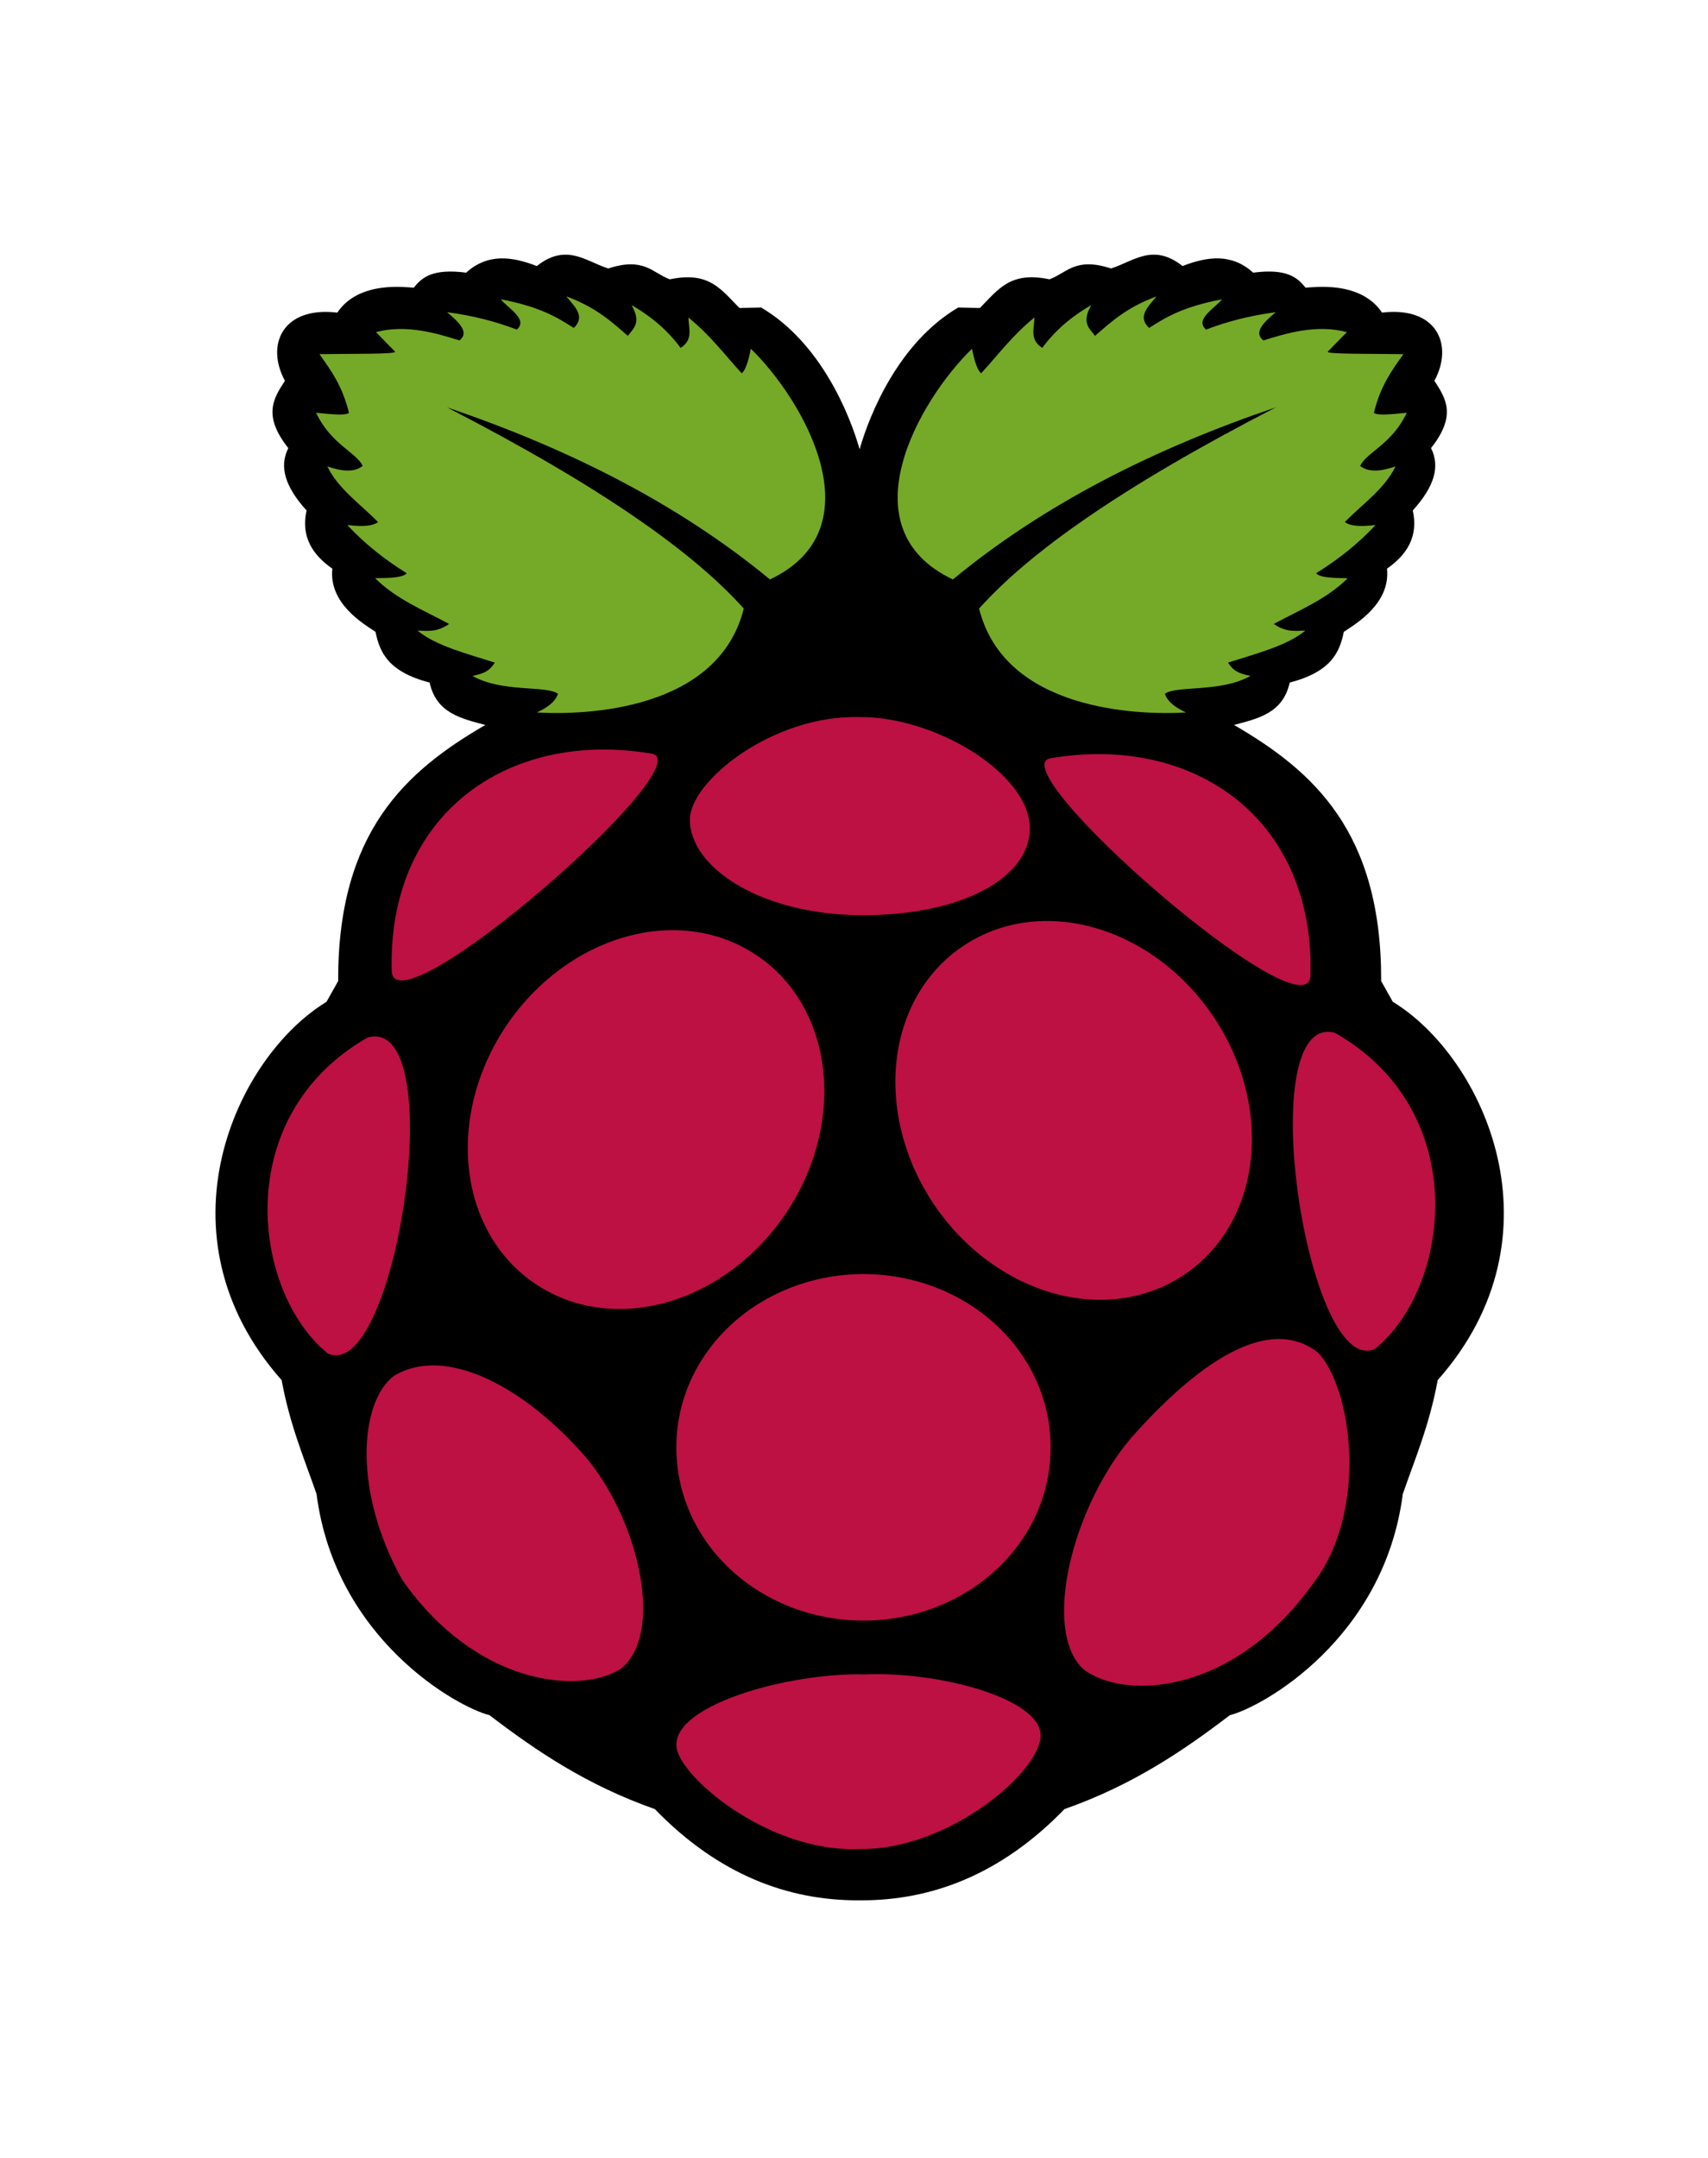 <?xml version="1.0" encoding="UTF-8" standalone="no"?>
<svg:svg
   version="1.1"
   width="570"
   height="720"
   id="svg30"
   sodipodi:docname="raspberry_logo.png"
   inkscape:version="1.1.1 (3bf5ae0d25, 2021-09-20)"
   xmlns:inkscape="http://www.inkscape.org/namespaces/inkscape"
   xmlns:sodipodi="http://sodipodi.sourceforge.net/DTD/sodipodi-0.dtd"
   xmlns:svg="http://www.w3.org/2000/svg">
  <svg:defs
     id="defs34" />
  <sodipodi:namedview
     id="namedview32"
     pagecolor="#505050"
     bordercolor="#ffffff"
     borderopacity="1"
     inkscape:pageshadow="0"
     inkscape:pageopacity="0"
     inkscape:pagecheckerboard="1"
     showgrid="false"
     inkscape:zoom="0.49491951"
     inkscape:cx="240.44314"
     inkscape:cy="379.85975"
     inkscape:window-width="1366"
     inkscape:window-height="708"
     inkscape:window-x="0"
     inkscape:window-y="19"
     inkscape:window-maximized="1"
     inkscape:current-layer="svg30" />
  <svg:path
     d="m 188.298,84.978 c -2.777,0.086 -5.767,1.112 -9.158,3.788 -8.306,-3.204 -16.361,-4.317 -23.566,2.206 -11.119,-1.443 -14.737,1.535 -17.477,5.011 -2.442,-0.051 -18.273,-2.51 -25.532,8.319 -18.244,-2.158 -24.01,10.731 -17.477,22.751 -3.726,5.768 -7.587,11.467 1.127,22.464 -3.082,6.125 -1.172,12.769 6.089,20.809 -1.916,8.61 1.85,14.684 8.607,19.419 -1.264,11.782 10.804,18.632 14.408,21.073 1.384,6.865 4.268,13.343 18.052,16.926 2.273,10.231 10.558,11.998 18.58,14.145 -26.515,15.412 -49.252,35.691 -49.099,85.443 l -3.884,6.928 c -30.403,18.49 -57.756,77.918 -14.984,126.223 2.794,15.12 7.48,25.979 11.651,37.999 6.24,48.432 46.964,71.11 57.705,73.792 15.74,11.989 32.503,23.365 55.188,31.334 21.385,22.056 44.552,30.461 67.846,30.447 0.342,-2.1e-4 0.689,0.004 1.031,0 23.294,0.015 46.461,-8.391 67.846,-30.447 22.685,-7.969 39.448,-19.345 55.188,-31.334 10.741,-2.682 51.465,-25.36 57.705,-73.792 4.172,-12.019 8.857,-22.879 11.651,-37.999 C 522.569,412.177 495.216,352.749 464.813,334.258 L 460.929,327.33 c 0.154,-49.752 -22.584,-70.031 -49.099,-85.443 8.022,-2.147 16.306,-3.914 18.58,-14.145 13.785,-3.583 16.669,-10.06 18.052,-16.926 3.604,-2.441 15.672,-9.291 14.408,-21.073 6.756,-4.735 10.523,-10.809 8.607,-19.419 7.261,-8.041 9.172,-14.685 6.089,-20.809 8.714,-10.997 4.853,-16.695 1.127,-22.464 6.533,-12.02 0.767,-24.91 -17.477,-22.751 -7.259,-10.829 -23.091,-8.369 -25.532,-8.319 -2.74,-3.476 -6.358,-6.453 -17.477,-5.011 -7.205,-6.523 -15.26,-5.41 -23.566,-2.206 -9.865,-7.785 -16.396,-1.545 -23.854,0.815 -11.948,-3.903 -14.678,1.443 -20.546,3.62 -13.023,-2.753 -16.982,3.24 -23.231,9.566 l -7.264,-0.144 c -19.648,11.579 -29.408,35.156 -32.868,47.277 -3.462,-12.123 -13.2,-35.7 -32.844,-47.277 l -7.264,0.144 c -6.249,-6.325 -10.208,-12.318 -23.231,-9.566 -5.867,-2.177 -8.598,-7.523 -20.546,-3.62 -4.894,-1.549 -9.395,-4.767 -14.696,-4.603 z"
     style="fill:#000000;stroke-width:0.767"
     id="path2" />
  <svg:path
     d="m 149.185,135.917 c 52.127,26.875 82.429,48.614 99.031,67.13 -8.502,34.076 -52.855,35.631 -69.072,34.675 3.321,-1.546 6.091,-3.397 7.074,-6.241 -4.069,-2.892 -18.499,-0.305 -28.572,-5.964 3.87,-0.802 5.68,-1.583 7.49,-4.438 -9.517,-3.035 -19.769,-5.651 -25.798,-10.68 3.254,0.04 6.292,0.728 10.541,-2.219 -8.524,-4.594 -17.621,-8.234 -24.688,-15.257 4.408,-0.108 9.16,-0.044 10.541,-1.664 -7.802,-4.834 -14.385,-10.209 -19.834,-16.089 6.168,0.745 8.773,0.103 10.264,-0.971 -5.898,-6.041 -13.362,-11.142 -16.921,-18.586 4.58,1.578 8.77,2.183 11.789,-0.139 -2.004,-4.521 -10.591,-7.188 -15.534,-17.753 4.821,0.467 9.934,1.052 10.957,0 -2.242,-9.12 -6.082,-14.246 -9.848,-19.557 10.318,-0.153 25.951,0.04 25.243,-0.832 l -6.38,-6.519 c 10.079,-2.714 20.392,0.436 27.878,2.774 3.362,-2.653 -0.059,-6.007 -4.161,-9.432 8.565,1.144 16.305,3.113 23.301,5.825 3.738,-3.375 -2.427,-6.75 -5.409,-10.125 13.233,2.511 18.839,6.038 24.411,9.57 4.042,-3.875 0.231,-7.168 -2.497,-10.541 9.977,3.695 15.117,8.466 20.527,13.176 1.834,-2.476 4.66,-4.29 1.248,-10.264 7.084,4.083 12.42,8.895 16.366,14.286 4.383,-2.791 2.611,-6.608 2.635,-10.125 7.362,5.989 12.034,12.362 17.753,18.586 1.152,-0.839 2.161,-3.684 3.051,-8.183 17.565,17.04 42.383,59.96 6.38,76.978 -30.624,-25.276 -67.216,-43.642 -107.769,-57.421 z"
     style="fill:#75a928;stroke-width:0.767"
     id="path4" />
  <svg:path
     d="m 425.774,135.917 c -52.127,26.875 -82.429,48.614 -99.031,67.13 8.502,34.076 52.855,35.631 69.072,34.675 -3.321,-1.546 -6.091,-3.397 -7.074,-6.241 4.069,-2.892 18.499,-0.305 28.572,-5.964 -3.87,-0.802 -5.68,-1.583 -7.49,-4.438 9.517,-3.035 19.769,-5.651 25.798,-10.68 -3.254,0.04 -6.292,0.728 -10.541,-2.219 8.524,-4.594 17.621,-8.234 24.688,-15.257 -4.408,-0.108 -9.16,-0.044 -10.541,-1.664 7.802,-4.834 14.385,-10.209 19.834,-16.089 -6.168,0.745 -8.773,0.103 -10.264,-0.971 5.898,-6.041 13.362,-11.142 16.921,-18.586 -4.58,1.578 -8.77,2.183 -11.789,-0.139 2.004,-4.521 10.591,-7.188 15.534,-17.753 -4.821,0.467 -9.934,1.052 -10.957,0 2.242,-9.12 6.082,-14.246 9.848,-19.557 -10.318,-0.153 -25.951,0.04 -25.243,-0.832 l 6.38,-6.519 c -10.079,-2.714 -20.392,0.436 -27.878,2.774 -3.362,-2.653 0.059,-6.007 4.161,-9.432 -8.565,1.144 -16.305,3.113 -23.301,5.825 -3.738,-3.375 2.427,-6.75 5.409,-10.125 -13.233,2.511 -18.839,6.038 -24.411,9.57 -4.042,-3.875 -0.231,-7.168 2.497,-10.541 -9.977,3.695 -15.117,8.466 -20.527,13.176 -1.834,-2.476 -4.66,-4.29 -1.248,-10.264 -7.084,4.083 -12.42,8.895 -16.366,14.286 -4.383,-2.791 -2.611,-6.608 -2.635,-10.125 -7.362,5.989 -12.034,12.362 -17.753,18.586 -1.152,-0.839 -2.161,-3.684 -3.051,-8.183 -17.565,17.04 -42.383,59.96 -6.38,76.978 30.624,-25.276 67.216,-43.642 107.769,-57.421 z"
     style="fill:#75a928;stroke-width:0.767"
     id="path6" />
  <svg:path
     d="m 350.608,482.91 a 62.44,57.577 0 1 1 -124.879,0 62.44,57.577 0 1 1 124.879,0 z"
     style="fill:#bc1142;stroke-width:0.867"
     id="path8" />
  <svg:path
     d="M 252.033,318.431 A 56.002,66.076 34.034 1 1 179.177,428.682 56.002,66.076 34.034 1 1 252.033,318.431 Z"
     style="fill:#bc1142;stroke-width:1.458"
     id="path10" />
  <svg:path
     d="M 321.87,315.362 A 66.076,56.002 55.966 1 0 394.726,425.613 66.076,56.002 55.966 1 0 321.87,315.362 Z"
     style="fill:#bc1142;stroke-width:1.458"
     id="path12" />
  <svg:path
     d="m 122.732,346.145 c 27.936,-7.485 9.43,115.563 -13.298,105.467 -24.999,-20.109 -33.052,-78.999 13.298,-105.467 z"
     style="fill:#bc1142;stroke-width:0.767"
     id="path14" />
  <svg:path
     d="m 445.531,344.611 c -27.936,-7.485 -9.43,115.563 13.298,105.467 24.999,-20.109 33.052,-78.999 -13.298,-105.467 z"
     style="fill:#bc1142;stroke-width:0.767"
     id="path16" />
  <svg:path
     d="m 350.627,252.985 c 48.205,-8.14 88.313,20.5 86.698,72.772 -1.586,20.039 -104.456,-69.788 -86.698,-72.772 z"
     style="fill:#bc1142;stroke-width:0.767"
     id="path18" />
  <svg:path
     d="m 217.439,251.45 c -48.205,-8.14 -88.313,20.5 -86.698,72.772 1.586,20.039 104.456,-69.788 86.698,-72.772 z"
     style="fill:#bc1142;stroke-width:0.767"
     id="path20" />
  <svg:path
     d="m 286.682,239.254 c -28.771,-0.748 -56.383,21.353 -56.449,34.173 -0.08,15.577 22.747,31.525 56.645,31.93 34.617,0.248 56.705,-12.766 56.817,-28.841 0.126,-18.212 -31.484,-37.543 -57.013,-37.262 z"
     style="fill:#bc1142;stroke-width:0.767"
     id="path22" />
  <svg:path
     d="m 288.439,558.672 c 25.084,-1.095 58.742,8.08 58.808,20.25 0.416,11.818 -30.525,38.52 -60.473,38.004 -31.014,1.338 -61.426,-25.405 -61.028,-34.675 -0.464,-13.591 37.764,-24.202 62.692,-23.579 z"
     style="fill:#bc1142;stroke-width:0.767"
     id="path24" />
  <svg:path
     d="m 195.788,486.548 c 17.859,21.516 26,59.316 11.096,70.459 -14.1,8.506 -48.341,5.003 -72.678,-29.959 -16.414,-29.338 -14.298,-59.192 -2.774,-67.963 17.234,-10.498 43.861,3.682 64.356,27.462 z"
     style="fill:#bc1142;stroke-width:0.767"
     id="path26" />
  <svg:path
     d="m 377.516,479.727 c -19.322,22.633 -30.082,63.912 -15.986,77.21 13.478,10.329 49.658,8.885 76.383,-28.198 19.406,-24.906 12.904,-66.5 1.819,-77.541 -16.466,-12.737 -40.105,3.563 -62.216,28.529 z"
     style="fill:#bc1142;stroke-width:0.767"
     id="path28" />
  <script />
</svg:svg>
